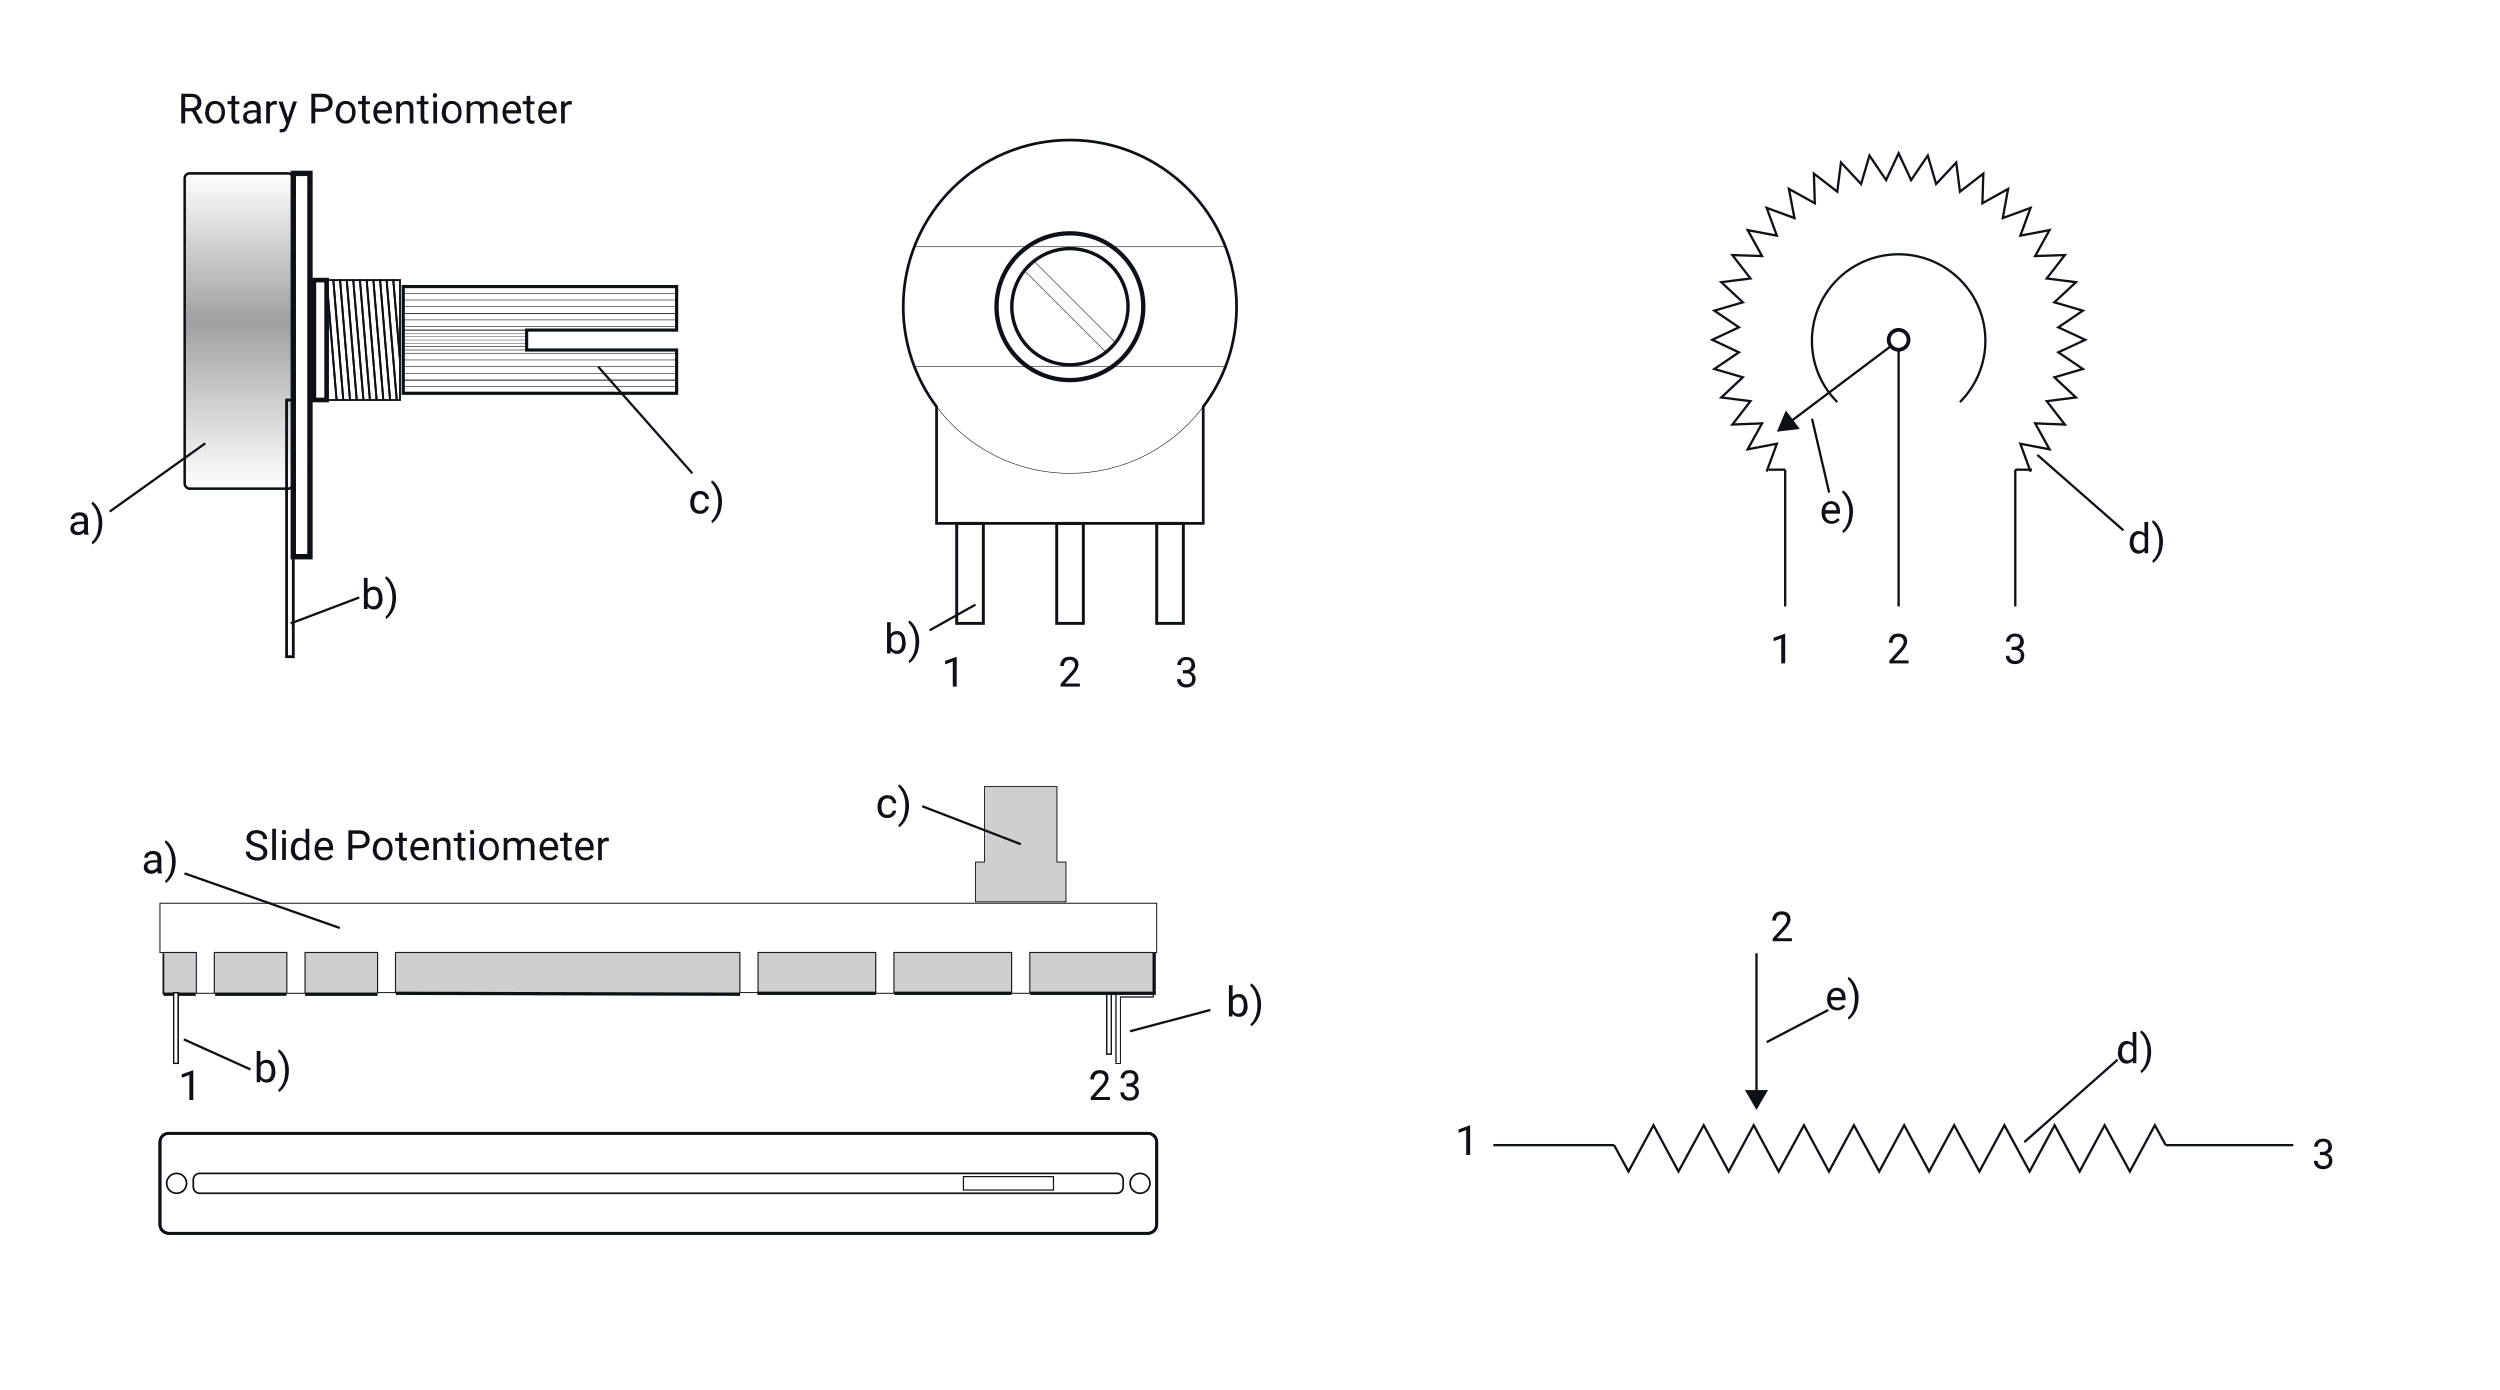 <?xml version="1.0" encoding="utf-8"?>
<!-- Generator: Adobe Illustrator 27.4.1, SVG Export Plug-In . SVG Version: 6.00 Build 0)  -->
<svg version="1.1" xmlns="http://www.w3.org/2000/svg" xmlns:xlink="http://www.w3.org/1999/xlink" x="0px" y="0px"
	 viewBox="0 0 1080 600.5" style="enable-background:new 0 0 1080 600.5;" xml:space="preserve">
<style type="text/css">
	.st0{fill:none;stroke:#0D1117;stroke-width:1.21;stroke-miterlimit:10;}
	.st1{fill:none;stroke:#0D1117;stroke-width:1.87;stroke-miterlimit:10;}
	.st2{fill:none;stroke:#0D1117;stroke-width:1.48;stroke-miterlimit:10;}
	.st3{fill:none;stroke:#0D1117;stroke-width:0.24;stroke-miterlimit:10;}
	.st4{fill:none;stroke:#0D1117;stroke-width:0.25;stroke-miterlimit:10;}
	.st5{fill:none;stroke:#0D1117;stroke-width:1.05;stroke-miterlimit:10;}
	.st6{fill:none;stroke:#0D1117;stroke-width:2;stroke-miterlimit:10;}
	.st7{fill:none;stroke:#0D1117;stroke-width:2.33;stroke-miterlimit:10;}
	.st8{fill:none;stroke:#0D1117;stroke-width:0.82;stroke-miterlimit:10;}
	.st9{fill:none;stroke:#0D1117;stroke-width:1.37;stroke-miterlimit:10;}
	.st10{fill:none;stroke:#0D1117;stroke-width:0.17;stroke-miterlimit:10;}
	.st11{fill:none;stroke:#0D1117;stroke-width:0.52;stroke-miterlimit:10;}
	.st12{opacity:0.2;}
	.st13{fill:#0D1117;stroke:#0D1117;stroke-width:0.85;stroke-miterlimit:10;}
	.st14{fill:none;stroke:#0D1117;stroke-width:0.35;stroke-miterlimit:10;}
	.st15{opacity:0.2;fill:#0D1117;stroke:#0D1117;stroke-width:0.37;stroke-miterlimit:10;enable-background:new    ;}
	.st16{fill:none;stroke:#0D1117;stroke-width:0.75;stroke-miterlimit:10;}
	.st17{fill:none;stroke:#0D1117;stroke-width:0.48;stroke-miterlimit:10;}
	.st18{opacity:0.4;}
	.st19{fill:url(#SVGID_1_);}
	.st20{fill:none;stroke:#0D1117;stroke-width:0.37;stroke-miterlimit:10;}
	.st21{fill:none;stroke:#0D1117;stroke-width:0.43;stroke-miterlimit:10;}
	.st22{fill:none;stroke:#0D1117;stroke-width:1.42;stroke-miterlimit:10;}
	.st23{fill:none;stroke:#0D1117;stroke-width:0.72;stroke-miterlimit:10;}
	.st24{fill:none;stroke:#0D1117;stroke-miterlimit:10;}
	.st25{fill:#0D1117;}
	.st26{fill:none;stroke:#0D1117;stroke-width:1.65;stroke-miterlimit:10;}
	.st27{fill:none;stroke:#0D1117;stroke-width:1.19;stroke-miterlimit:10;}
	.st28{fill:none;stroke:#0D1117;stroke-width:1.27;stroke-miterlimit:10;}
	.st29{enable-background:new    ;}
</style>
<g id="Ebene_1">
	<g id="Ebene_1_00000134966611692855416310000002402080354300387481_">
		<path class="st0" d="M72.9,489.6h423c2.1,0,3.8,1.7,3.8,3.8V529c0,2.1-1.7,3.8-3.8,3.8h-423c-2.1,0-3.8-1.7-3.8-3.8v-35.6
			C69.1,491.3,70.8,489.6,72.9,489.6z"/>
		<circle class="st1" cx="462.2" cy="132.5" r="31.7"/>
		<circle class="st2" cx="462.2" cy="132.5" r="25.1"/>
		
			<rect x="459.4" y="108" transform="matrix(0.707 -0.707 0.707 0.707 41.708 365.652)" class="st3" width="5.8" height="49"/>
		<line class="st4" x1="529.9" y1="106.6" x2="394.6" y2="106.6"/>
		<line class="st4" x1="394.6" y1="158.4" x2="529.9" y2="158.4"/>
		<path class="st5" d="M82,74.9h42.5c1.2,0,2.2,1,2.2,2.2v131.8c0,1.2-1,2.2-2.2,2.2H82c-1.2,0-2.2-1-2.2-2.2V77.1
			C79.7,75.9,80.7,74.9,82,74.9z"/>
		<rect x="123.8" y="172.8" class="st0" width="2.9" height="110.9"/>
		<rect x="135.6" y="121" class="st6" width="5.5" height="51.8"/>
		<rect x="126.7" y="74.9" class="st7" width="7.2" height="165.6"/>
		<g>
			<polygon class="st8" points="151.2,172.8 146.9,121 149.8,121 154.1,172.8 			"/>
			<polygon class="st8" points="148.3,172.8 144,121 146.9,121 151.2,172.8 			"/>
			<polygon class="st8" points="157,172.8 152.6,121 155.5,121 159.8,172.8 			"/>
			<polygon class="st8" points="169.9,121 172.8,121 172.8,155.5 			"/>
			<polygon class="st8" points="145.4,172.8 141.1,121 144,121 148.3,172.8 			"/>
			<polygon class="st8" points="135.4,172.8 135.4,121 141.1,121 145.4,172.8 			"/>
			<polygon class="st8" points="154.1,172.8 149.8,121 152.6,121 157,172.8 			"/>
			<polygon class="st8" points="168.5,172.8 164.2,121 167,121 171.4,172.8 			"/>
			<polygon class="st8" points="159.8,172.8 155.5,121 158.4,121 162.7,172.8 			"/>
			<polygon class="st8" points="172.8,172.8 171.4,172.8 167,121 169.9,121 172.8,155.5 			"/>
			<polygon class="st8" points="165.6,172.8 161.3,121 164.2,121 168.5,172.8 			"/>
			<polygon class="st8" points="162.7,172.8 158.4,121 161.3,121 165.6,172.8 			"/>
		</g>
		<polygon class="st9" points="292.3,142.6 292.3,123.8 174.2,123.8 174.2,169.9 292.3,169.9 292.3,151.2 227.5,151.2 227.5,142.6 
					"/>
		<line class="st4" x1="292.3" y1="126.7" x2="174.2" y2="126.7"/>
		<line class="st4" x1="292.3" y1="129.6" x2="174.2" y2="129.6"/>
		<line class="st4" x1="292.3" y1="132.5" x2="174.2" y2="132.5"/>
		<line class="st4" x1="292.3" y1="135.4" x2="174.2" y2="135.4"/>
		<line class="st4" x1="292.3" y1="135.4" x2="174.2" y2="135.4"/>
		<line class="st4" x1="292.3" y1="138.2" x2="174.2" y2="138.2"/>
		<line class="st4" x1="292.3" y1="141.1" x2="174.2" y2="141.1"/>
		<line class="st4" x1="292.3" y1="142.6" x2="174.2" y2="142.6"/>
		<line class="st4" x1="292.3" y1="142.6" x2="174.2" y2="142.6"/>
		<line class="st10" x1="227.5" y1="144" x2="174.2" y2="144"/>
		<line class="st10" x1="227.5" y1="145.4" x2="174.2" y2="145.4"/>
		<line class="st10" x1="227.5" y1="146.9" x2="174.2" y2="146.9"/>
		<line class="st10" x1="227.5" y1="148.3" x2="174.2" y2="148.3"/>
		<line class="st10" x1="227.5" y1="149.8" x2="174.2" y2="149.8"/>
		<line class="st10" x1="227.5" y1="149.8" x2="174.2" y2="149.8"/>
		<line class="st4" x1="292.3" y1="151.2" x2="174.2" y2="151.2"/>
		<line class="st4" x1="292.3" y1="152.6" x2="174.2" y2="152.6"/>
		<line class="st4" x1="292.3" y1="155.5" x2="174.2" y2="155.5"/>
		<line class="st4" x1="292.3" y1="158.4" x2="174.2" y2="158.4"/>
		<line class="st4" x1="292.3" y1="161.3" x2="174.2" y2="161.3"/>
		<line class="st4" x1="292.3" y1="164.2" x2="174.2" y2="164.2"/>
		<line class="st4" x1="292.3" y1="164.2" x2="174.2" y2="164.2"/>
		<line class="st4" x1="292.3" y1="167" x2="174.2" y2="167"/>
		<line class="st4" x1="292.3" y1="169.9" x2="174.2" y2="169.9"/>
		<rect x="75" y="428.8" class="st11" width="2" height="30.6"/>
		<g class="st12">
			<polygon class="st13" points="92.6,411.5 92.6,411.6 92.6,428.8 123.9,428.8 123.9,411.6 123.9,411.5 			"/>
			<polygon class="st13" points="84.8,411.6 84.8,411.5 70.6,411.5 70.6,428.8 84.8,428.8 			"/>
			<polygon class="st13" points="386.2,411.5 386.2,411.6 386.2,428.8 437,428.8 437,411.6 437,411.5 			"/>
			<polygon class="st13" points="131.8,411.5 131.8,411.6 131.8,428.8 163.1,428.8 163.1,411.5 			"/>
			<polygon class="st13" points="444.9,411.6 444.9,428.8 498.2,428.8 498.2,411.5 444.9,411.5 			"/>
			<rect x="170.9" y="411.5" class="st13" width="148.7" height="17.2"/>
			<polygon class="st13" points="378.3,411.6 378.3,411.5 327.5,411.5 327.5,428.8 378.3,428.8 			"/>
		</g>
		<polygon class="st14" points="484,428.8 482.1,428.8 482.1,459.4 484,459.4 484,430.7 498.2,430.7 498.2,428.8 		"/>
		<polygon class="st15" points="456.6,372.4 456.6,339.8 425.3,339.8 425.3,372.4 421.4,372.4 421.4,389.6 460.5,389.6 460.5,372.4 
					"/>
		<path class="st0" d="M72.9,489.6h423c2.1,0,3.8,1.7,3.8,3.8V529c0,2.1-1.7,3.8-3.8,3.8h-423c-2.1,0-3.8-1.7-3.8-3.8v-35.6
			C69.1,491.3,70.8,489.6,72.9,489.6z"/>
		<circle class="st16" cx="76.3" cy="511.2" r="4.3"/>
		<circle class="st16" cx="492.5" cy="511.2" r="4.3"/>
		<path class="st16" d="M86.3,506.9h396.1c1.6,0,2.8,1.3,2.8,2.8v3c0,1.6-1.3,2.8-2.8,2.8H86.3c-1.6,0-2.8-1.3-2.8-2.8v-3
			C83.5,508.1,84.8,506.9,86.3,506.9z"/>
		<rect x="416.2" y="508.3" class="st11" width="38.9" height="5.8"/>
		<rect x="478.1" y="429.1" class="st17" width="2" height="26.3"/>
		<g class="st18">
			
				<linearGradient id="SVGID_1_" gradientUnits="userSpaceOnUse" x1="103.23" y1="390.89" x2="103.23" y2="527.12" gradientTransform="matrix(1 0 0 -1 0 602)">
				<stop  offset="0" style="stop-color:#0D1117;stop-opacity:0"/>
				<stop  offset="0.29" style="stop-color:#0D1117;stop-opacity:0.54"/>
				<stop  offset="0.53" style="stop-color:#0D1117"/>
				<stop  offset="1" style="stop-color:#0D1117;stop-opacity:0"/>
			</linearGradient>
			<path class="st19" d="M82,74.9h42.5c1.2,0,2.2,1,2.2,2.2v131.8c0,1.2-1,2.2-2.2,2.2H82c-1.2,0-2.2-1-2.2-2.2V77.1
				C79.7,75.9,80.7,74.9,82,74.9z"/>
			<path class="st5" d="M82,74.9h42.5c1.2,0,2.2,1,2.2,2.2v131.8c0,1.2-1,2.2-2.2,2.2H82c-1.2,0-2.2-1-2.2-2.2V77.1
				C79.7,75.9,80.7,74.9,82,74.9z"/>
		</g>
		<polygon class="st20" points="456.6,372.4 456.6,339.8 425.3,339.8 425.3,372.4 421.4,372.4 421.4,389.6 460.5,389.6 460.5,372.4 
					"/>
		<rect x="75" y="428.8" class="st11" width="2" height="30.6"/>
		<polygon class="st21" points="499.7,390.2 69.1,390.2 69.1,411.5 84.8,411.5 84.8,411.6 84.8,429.1 92.6,429.1 92.6,411.6 
			92.6,411.5 123.9,411.5 123.9,411.6 123.9,429.1 131.8,429.1 131.8,411.6 131.8,411.5 163.1,411.5 163.1,428.8 170.9,428.8 
			170.9,411.5 319.6,411.5 319.6,428.8 327.5,428.8 327.5,411.5 378.3,411.5 378.3,411.6 378.3,429.1 386.2,429.1 386.2,411.6 
			386.2,411.5 437,411.5 437,411.6 437,429.1 444.9,429.1 444.9,411.6 444.9,411.5 499.7,411.5 		"/>
		<polygon class="st14" points="484,428.8 482.1,428.8 482.1,459.4 484,459.4 484,430.7 498.2,430.7 498.2,428.8 		"/>
		<rect x="478.1" y="429.1" class="st17" width="2" height="26.3"/>
		<line class="st22" x1="74.9" y1="429.5" x2="70.6" y2="429.5"/>
		<line class="st23" x1="70.6" y1="411.8" x2="70.6" y2="429.5"/>
		<line class="st22" x1="84.6" y1="429.5" x2="77" y2="429.5"/>
		<line class="st22" x1="123.8" y1="429.5" x2="92.9" y2="429.5"/>
		<line class="st22" x1="163.1" y1="429.5" x2="131.8" y2="429.5"/>
		<line class="st22" x1="319.7" y1="429.5" x2="171" y2="429.1"/>
		<line class="st22" x1="378.4" y1="429.1" x2="327.2" y2="429.1"/>
		<line class="st22" x1="437" y1="429.1" x2="386.3" y2="429.1"/>
		<line class="st22" x1="499.3" y1="429.1" x2="445" y2="429.1"/>
		<line class="st22" x1="498.6" y1="428.8" x2="498.6" y2="411.5"/>
	</g>
	<g id="line">
		<g>
			<line class="st24" x1="773.4" y1="182.2" x2="816.5" y2="149.8"/>
			<polygon class="st25" points="777.5,185.3 767.6,186.5 771.5,177.3 			"/>
		</g>
		<polyline class="st24" points="763.2,203.7 767.6,191.7 755,194.1 761.2,182.9 748.4,183.4 756.2,173.3 743.6,171.7 752.9,163 
			740.6,159.4 751.2,152.2 739.7,146.8 751.2,141.4 740.6,134.2 752.9,130.6 743.6,121.9 756.2,120.3 748.4,110.2 761.2,110.6 
			755,99.4 767.6,101.8 763.2,89.8 775.2,94.2 772.8,81.6 784,87.8 783.6,75 793.7,82.8 795.3,70.2 804,79.5 807.6,67.2 814.8,77.8 
			820.2,66.2 825.6,77.8 832.8,67.2 836.4,79.5 845.1,70.2 846.7,82.8 856.8,75 856.4,87.8 867.5,81.6 865.2,94.2 877.2,89.8 
			872.8,101.8 885.4,99.4 879.2,110.6 892,110.2 884.2,120.3 896.8,121.9 887.5,130.6 899.8,134.2 889.2,141.4 900.8,146.8 
			889.2,152.2 899.8,159.4 887.5,163 896.8,171.7 884.2,173.3 892,183.4 879.2,182.9 885.4,194.1 872.8,191.7 877.2,203.8 		"/>
		<line class="st24" x1="771.2" y1="202.9" x2="771.2" y2="262"/>
		<line class="st24" x1="820.2" y1="151.1" x2="820.2" y2="262"/>
		<line class="st24" x1="870.6" y1="202.9" x2="870.6" y2="262"/>
		<line class="st24" x1="771.2" y1="202.9" x2="764" y2="202.9"/>
		<line class="st24" x1="870.6" y1="202.9" x2="877.8" y2="202.9"/>
		<path class="st24" d="M793.7,173.7c-14.6-14.6-14.6-38.3,0-52.9s38.3-14.6,53,0s14.6,38.3,0,52.9"/>
		<polyline class="st24" points="697.3,494.7 703.5,506.1 714.3,486.1 725.1,506.1 736,486.1 746.8,506.1 757.6,486.1 768.4,506.1 
			779.3,486.1 790.1,506.1 800.9,486.1 811.8,506.1 822.6,486.1 833.4,506.1 844.2,486.1 855.1,506.1 865.9,486.1 876.8,506.1 
			887.6,486.1 898.4,506.1 909.2,486.1 920.1,506.1 930.9,486.1 935.6,494.7 		"/>
		<line class="st24" x1="697.3" y1="494.7" x2="645.1" y2="494.7"/>
		<line class="st24" x1="935.6" y1="494.7" x2="990.7" y2="494.7"/>
		<g>
			<line class="st24" x1="758.8" y1="472.3" x2="758.8" y2="411.8"/>
			<polygon class="st25" points="763.8,470.9 758.8,479.5 753.8,470.9 			"/>
		</g>
		<line class="st24" x1="258.4" y1="158.4" x2="299.1" y2="204.5"/>
		<line class="st24" x1="88.7" y1="191.5" x2="47.4" y2="221"/>
		<line class="st24" x1="79.7" y1="377.3" x2="146.8" y2="400.9"/>
		<line class="st24" x1="398.4" y1="348.3" x2="441" y2="364.7"/>
		<line class="st24" x1="880.1" y1="196.5" x2="917.3" y2="229.1"/>
		<line class="st24" x1="874.5" y1="493.4" x2="914.8" y2="457.8"/>
		<line class="st24" x1="790.2" y1="212.8" x2="782.8" y2="180.9"/>
		<line class="st24" x1="789.8" y1="436.3" x2="763.2" y2="450.2"/>
		<line class="st24" x1="79.4" y1="449" x2="108.2" y2="462"/>
		<line class="st24" x1="488.2" y1="445.5" x2="522.9" y2="436.3"/>
		<circle class="st26" cx="820.2" cy="146.8" r="4.3"/>
		<path class="st27" d="M534.2,132.5c0-39.8-32.2-72-72-72s-72,32.2-72,72c0,16.2,5.4,31.2,14.4,43.2v50.4h115.2v-50.4
			C528.9,163.6,534.2,148.7,534.2,132.5z"/>
		<rect x="413.3" y="226.1" class="st28" width="11.5" height="43.2"/>
		<rect x="456.5" y="226.1" class="st28" width="11.5" height="43.2"/>
		<rect x="499.7" y="226.1" class="st28" width="11.5" height="43.2"/>
		<circle class="st4" cx="462.2" cy="132.5" r="72"/>
		<line class="st24" x1="401.6" y1="272.3" x2="421.4" y2="261.2"/>
		<line class="st24" x1="125.6" y1="269.3" x2="155.2" y2="258.1"/>
	</g>
</g>
<g id="Ebene_2">
	<g id="TEXT">
		<g class="st29">
			<path class="st25" d="M824.6,286.6h-8.4v-1.2l4.4-4.9c0.7-0.7,1.1-1.3,1.4-1.8c0.2-0.5,0.4-0.9,0.4-1.4c0-0.7-0.2-1.2-0.6-1.6
				s-0.9-0.6-1.6-0.6c-0.8,0-1.4,0.2-1.9,0.7c-0.4,0.5-0.7,1.1-0.7,1.9H816c0-1.2,0.4-2.1,1.1-2.9s1.8-1.1,3-1.1
				c1.2,0,2.1,0.3,2.8,0.9c0.7,0.6,1,1.5,1,2.5c0,1.3-0.8,2.8-2.4,4.5l-3.4,3.7h6.4V286.6z"/>
		</g>
		<g class="st29">
			<path class="st25" d="M771.1,286.6h-1.6v-10.8l-3.3,1.2v-1.5l4.7-1.7h0.3V286.6z"/>
		</g>
		<g class="st29">
			<path class="st25" d="M869,279.4h1.2c0.8,0,1.4-0.2,1.8-0.6s0.7-0.9,0.7-1.6c0-1.5-0.7-2.2-2.2-2.2c-0.7,0-1.3,0.2-1.7,0.6
				c-0.4,0.4-0.6,0.9-0.6,1.6h-1.6c0-1,0.4-1.9,1.1-2.5c0.7-0.7,1.7-1,2.8-1c1.2,0,2.2,0.3,2.8,1s1,1.5,1,2.7c0,0.6-0.2,1.1-0.5,1.6
				s-0.9,0.9-1.5,1.2c0.7,0.2,1.2,0.6,1.6,1.1s0.6,1.1,0.6,1.9c0,1.1-0.4,2.1-1.1,2.7s-1.7,1-2.9,1s-2.2-0.3-2.9-1s-1.1-1.5-1.1-2.6
				h1.6c0,0.7,0.2,1.2,0.7,1.6s1,0.6,1.8,0.6c0.8,0,1.4-0.2,1.8-0.6s0.6-1,0.6-1.8c0-0.7-0.2-1.3-0.7-1.7s-1.1-0.6-2-0.6H869V279.4z
				"/>
		</g>
		<g class="st29">
			<path class="st25" d="M466.6,296.6h-8.4v-1.2l4.4-4.9c0.7-0.7,1.1-1.3,1.4-1.8c0.2-0.5,0.4-0.9,0.4-1.4c0-0.7-0.2-1.2-0.6-1.6
				s-0.9-0.6-1.6-0.6c-0.8,0-1.4,0.2-1.9,0.7c-0.4,0.5-0.7,1.1-0.7,1.9H458c0-1.2,0.4-2.1,1.1-2.9s1.8-1.1,3-1.1
				c1.2,0,2.1,0.3,2.8,0.9c0.7,0.6,1,1.5,1,2.5c0,1.3-0.8,2.8-2.4,4.5l-3.4,3.7h6.4V296.6z"/>
		</g>
		<g class="st29">
			<path class="st25" d="M413.2,296.6h-1.6v-10.8l-3.3,1.2v-1.5l4.7-1.7h0.3V296.6z"/>
		</g>
		<g class="st29">
			<path class="st25" d="M511,289.5h1.2c0.8,0,1.4-0.2,1.8-0.6s0.7-0.9,0.7-1.6c0-1.5-0.7-2.2-2.2-2.2c-0.7,0-1.3,0.2-1.7,0.6
				c-0.4,0.4-0.6,0.9-0.6,1.6h-1.6c0-1,0.4-1.9,1.1-2.5c0.7-0.7,1.7-1,2.8-1c1.2,0,2.2,0.3,2.8,1s1,1.5,1,2.7c0,0.6-0.2,1.1-0.5,1.6
				s-0.9,0.9-1.5,1.2c0.7,0.2,1.2,0.6,1.6,1.1s0.6,1.1,0.6,1.9c0,1.1-0.4,2.1-1.1,2.7s-1.7,1-2.9,1s-2.2-0.3-2.9-1s-1.1-1.5-1.1-2.6
				h1.6c0,0.7,0.2,1.2,0.7,1.6s1,0.6,1.8,0.6c0.8,0,1.4-0.2,1.8-0.6s0.6-1,0.6-1.8c0-0.7-0.2-1.3-0.7-1.7s-1.1-0.6-2-0.6H511V289.5z
				"/>
		</g>
		<g class="st29">
			<path class="st25" d="M83,48.1h-3v5.2h-1.7V40.5h4.2c1.4,0,2.6,0.3,3.3,1s1.2,1.6,1.2,2.9c0,0.8-0.2,1.5-0.6,2.1s-1,1-1.8,1.3
				l3,5.4v0.1h-1.8L83,48.1z M80,46.7h2.6c0.8,0,1.5-0.2,2-0.7s0.7-1,0.7-1.7c0-0.8-0.2-1.4-0.7-1.8s-1.2-0.6-2-0.6H80V46.7z"/>
			<path class="st25" d="M88.7,48.4c0-0.9,0.2-1.8,0.5-2.5s0.9-1.3,1.5-1.7s1.4-0.6,2.2-0.6c1.3,0,2.3,0.4,3.1,1.3s1.2,2.1,1.2,3.6
				v0.1c0,0.9-0.2,1.8-0.5,2.5c-0.4,0.7-0.9,1.3-1.5,1.7s-1.4,0.6-2.3,0.6c-1.3,0-2.3-0.4-3.1-1.3s-1.2-2.1-1.2-3.6V48.4z
				 M90.3,48.6c0,1.1,0.2,1.9,0.7,2.5s1.1,1,2,1c0.8,0,1.5-0.3,2-1c0.5-0.6,0.7-1.6,0.7-2.7c0-1-0.2-1.9-0.7-2.5c-0.5-0.6-1.2-1-2-1
				c-0.8,0-1.5,0.3-1.9,1S90.3,47.4,90.3,48.6z"/>
			<path class="st25" d="M101.6,41.5v2.3h1.8V45h-1.8v5.9c0,0.4,0.1,0.7,0.2,0.9s0.4,0.3,0.8,0.3c0.2,0,0.4,0,0.8-0.1v1.3
				c-0.4,0.1-0.8,0.2-1.2,0.2c-0.7,0-1.3-0.2-1.6-0.7s-0.6-1.1-0.6-1.9V45h-1.7v-1.3h1.7v-2.3H101.6z"/>
			<path class="st25" d="M111.1,53.3c-0.1-0.2-0.2-0.5-0.2-1c-0.8,0.8-1.7,1.2-2.7,1.2c-0.9,0-1.7-0.3-2.3-0.8s-0.9-1.2-0.9-2
				c0-1,0.4-1.8,1.1-2.3s1.8-0.8,3.2-0.8h1.6v-0.7c0-0.6-0.2-1-0.5-1.4c-0.3-0.3-0.8-0.5-1.5-0.5c-0.6,0-1.1,0.1-1.5,0.4
				s-0.6,0.6-0.6,1.1h-1.6c0-0.5,0.2-0.9,0.5-1.4s0.8-0.8,1.4-1.1s1.2-0.4,1.9-0.4c1.1,0,2,0.3,2.6,0.8s0.9,1.3,1,2.3v4.4
				c0,0.9,0.1,1.6,0.3,2.1v0.1H111.1z M108.4,52c0.5,0,1-0.1,1.5-0.4s0.8-0.6,1-1v-2h-1.3c-2,0-3,0.6-3,1.7c0,0.5,0.2,0.9,0.5,1.2
				S107.9,52,108.4,52z"/>
		</g>
		<g class="st29">
			<path class="st25" d="M119.6,45.2c-0.2,0-0.5-0.1-0.8-0.1c-1.1,0-1.8,0.5-2.2,1.4v6.8H115v-9.5h1.6l0,1.1
				c0.5-0.8,1.3-1.3,2.3-1.3c0.3,0,0.6,0,0.7,0.1V45.2z"/>
		</g>
		<g class="st29">
			<path class="st25" d="M124.4,50.9l2.2-7.1h1.7l-3.8,11c-0.6,1.6-1.5,2.4-2.8,2.4l-0.3,0l-0.6-0.1v-1.3l0.4,0c0.6,0,1-0.1,1.3-0.3
				s0.6-0.6,0.8-1.2l0.4-1l-3.4-9.4h1.8L124.4,50.9z"/>
		</g>
		<g class="st29">
			<path class="st25" d="M136.2,48.3v5h-1.7V40.5h4.7c1.4,0,2.5,0.4,3.3,1.1s1.2,1.7,1.2,2.8c0,1.2-0.4,2.2-1.2,2.9s-1.9,1-3.3,1
				H136.2z M136.2,46.9h3c0.9,0,1.6-0.2,2.1-0.6c0.5-0.4,0.7-1,0.7-1.8c0-0.8-0.2-1.4-0.7-1.8s-1.1-0.7-2-0.7h-3.1V46.9z"/>
		</g>
		<g class="st29">
			<path class="st25" d="M145.1,48.4c0-0.9,0.2-1.8,0.5-2.5s0.9-1.3,1.5-1.7s1.4-0.6,2.2-0.6c1.3,0,2.3,0.4,3.1,1.3s1.2,2.1,1.2,3.6
				v0.1c0,0.9-0.2,1.8-0.5,2.5c-0.4,0.7-0.9,1.3-1.5,1.7s-1.4,0.6-2.3,0.6c-1.3,0-2.3-0.4-3.1-1.3s-1.2-2.1-1.2-3.6V48.4z
				 M146.7,48.6c0,1.1,0.2,1.9,0.7,2.5s1.1,1,2,1c0.8,0,1.5-0.3,2-1c0.5-0.6,0.7-1.6,0.7-2.7c0-1-0.2-1.9-0.7-2.5
				c-0.5-0.6-1.2-1-2-1c-0.8,0-1.5,0.3-1.9,1S146.7,47.4,146.7,48.6z"/>
			<path class="st25" d="M158,41.5v2.3h1.8V45H158v5.9c0,0.4,0.1,0.7,0.2,0.9s0.4,0.3,0.8,0.3c0.2,0,0.4,0,0.8-0.1v1.3
				c-0.4,0.1-0.8,0.2-1.2,0.2c-0.7,0-1.3-0.2-1.6-0.7s-0.6-1.1-0.6-1.9V45h-1.7v-1.3h1.7v-2.3H158z"/>
			<path class="st25" d="M165.6,53.5c-1.3,0-2.3-0.4-3.1-1.3s-1.2-2-1.2-3.4v-0.3c0-0.9,0.2-1.8,0.5-2.5s0.9-1.3,1.5-1.7
				s1.3-0.6,2.1-0.6c1.2,0,2.2,0.4,2.9,1.2s1,2,1,3.5V49h-6.4c0,0.9,0.3,1.7,0.8,2.3c0.5,0.6,1.2,0.9,2,0.9c0.6,0,1.1-0.1,1.5-0.4
				s0.7-0.5,1-0.9l1,0.8C168.4,52.8,167.2,53.5,165.6,53.5z M165.4,44.9c-0.7,0-1.2,0.2-1.7,0.7s-0.7,1.1-0.8,2h4.8v-0.1
				c0-0.8-0.3-1.5-0.7-1.9S166.1,44.9,165.4,44.9z"/>
			<path class="st25" d="M172.7,43.8l0.1,1.2c0.7-0.9,1.7-1.4,2.8-1.4c2,0,3,1.1,3,3.4v6.3H177V47c0-0.7-0.2-1.2-0.5-1.5
				s-0.8-0.5-1.4-0.5c-0.5,0-1,0.1-1.4,0.4s-0.7,0.7-0.9,1.1v6.8h-1.6v-9.5H172.7z"/>
			<path class="st25" d="M183.3,41.5v2.3h1.8V45h-1.8v5.9c0,0.4,0.1,0.7,0.2,0.9s0.4,0.3,0.8,0.3c0.2,0,0.4,0,0.8-0.1v1.3
				c-0.4,0.1-0.8,0.2-1.2,0.2c-0.7,0-1.3-0.2-1.6-0.7s-0.6-1.1-0.6-1.9V45H180v-1.3h1.7v-2.3H183.3z"/>
			<path class="st25" d="M187,41.2c0-0.3,0.1-0.5,0.2-0.7s0.4-0.3,0.7-0.3s0.6,0.1,0.7,0.3s0.2,0.4,0.2,0.7s-0.1,0.5-0.2,0.7
				s-0.4,0.3-0.7,0.3s-0.6-0.1-0.7-0.3S187,41.5,187,41.2z M188.8,53.3h-1.6v-9.5h1.6V53.3z"/>
			<path class="st25" d="M190.9,48.4c0-0.9,0.2-1.8,0.5-2.5s0.9-1.3,1.5-1.7s1.4-0.6,2.2-0.6c1.3,0,2.3,0.4,3.1,1.3s1.2,2.1,1.2,3.6
				v0.1c0,0.9-0.2,1.8-0.5,2.5c-0.4,0.7-0.9,1.3-1.5,1.7s-1.4,0.6-2.3,0.6c-1.3,0-2.3-0.4-3.1-1.3s-1.2-2.1-1.2-3.6V48.4z
				 M192.6,48.6c0,1.1,0.2,1.9,0.7,2.5s1.1,1,2,1c0.8,0,1.5-0.3,2-1c0.5-0.6,0.7-1.6,0.7-2.7c0-1-0.2-1.9-0.7-2.5
				c-0.5-0.6-1.2-1-2-1c-0.8,0-1.5,0.3-1.9,1S192.6,47.4,192.6,48.6z"/>
			<path class="st25" d="M203.2,43.8l0,1.1c0.7-0.8,1.6-1.2,2.8-1.2c1.3,0,2.2,0.5,2.7,1.5c0.3-0.5,0.7-0.8,1.2-1.1s1.1-0.4,1.8-0.4
				c2.1,0,3.1,1.1,3.2,3.3v6.4h-1.6V47c0-0.7-0.2-1.2-0.5-1.5c-0.3-0.3-0.8-0.5-1.6-0.5c-0.6,0-1.1,0.2-1.5,0.5
				c-0.4,0.4-0.6,0.8-0.7,1.5v6.3h-1.6V47c0-1.4-0.7-2.1-2-2.1c-1.1,0-1.8,0.5-2.2,1.4v6.9h-1.6v-9.5H203.2z"/>
			<path class="st25" d="M221.4,53.5c-1.3,0-2.3-0.4-3.1-1.3s-1.2-2-1.2-3.4v-0.3c0-0.9,0.2-1.8,0.5-2.5s0.9-1.3,1.5-1.7
				s1.3-0.6,2.1-0.6c1.2,0,2.2,0.4,2.9,1.2s1,2,1,3.5V49h-6.4c0,0.9,0.3,1.7,0.8,2.3c0.5,0.6,1.2,0.9,2,0.9c0.6,0,1.1-0.1,1.5-0.4
				s0.7-0.5,1-0.9l1,0.8C224.1,52.8,222.9,53.5,221.4,53.5z M221.1,44.9c-0.7,0-1.2,0.2-1.7,0.7s-0.7,1.1-0.8,2h4.8v-0.1
				c0-0.8-0.3-1.5-0.7-1.9S221.8,44.9,221.1,44.9z"/>
			<path class="st25" d="M229.1,41.5v2.3h1.8V45h-1.8v5.9c0,0.4,0.1,0.7,0.2,0.9s0.4,0.3,0.8,0.3c0.2,0,0.4,0,0.8-0.1v1.3
				c-0.4,0.1-0.8,0.2-1.2,0.2c-0.7,0-1.3-0.2-1.6-0.7s-0.6-1.1-0.6-1.9V45h-1.7v-1.3h1.7v-2.3H229.1z"/>
			<path class="st25" d="M236.8,53.5c-1.3,0-2.3-0.4-3.1-1.3s-1.2-2-1.2-3.4v-0.3c0-0.9,0.2-1.8,0.5-2.5s0.9-1.3,1.5-1.7
				s1.3-0.6,2.1-0.6c1.2,0,2.2,0.4,2.9,1.2s1,2,1,3.5V49H234c0,0.9,0.3,1.7,0.8,2.3c0.5,0.6,1.2,0.9,2,0.9c0.6,0,1.1-0.1,1.5-0.4
				s0.7-0.5,1-0.9l1,0.8C239.6,52.8,238.4,53.5,236.8,53.5z M236.6,44.9c-0.7,0-1.2,0.2-1.7,0.7s-0.7,1.1-0.8,2h4.8v-0.1
				c0-0.8-0.3-1.5-0.7-1.9S237.2,44.9,236.6,44.9z"/>
			<path class="st25" d="M247,45.2c-0.2,0-0.5-0.1-0.8-0.1c-1.1,0-1.8,0.5-2.2,1.4v6.8h-1.6v-9.5h1.6l0,1.1c0.5-0.8,1.3-1.3,2.3-1.3
				c0.3,0,0.6,0,0.7,0.1V45.2z"/>
		</g>
		<g class="st29">
			<path class="st25" d="M479.6,475.2h-8.4V474l4.4-4.9c0.7-0.7,1.1-1.3,1.4-1.8c0.2-0.5,0.4-0.9,0.4-1.4c0-0.7-0.2-1.2-0.6-1.6
				s-0.9-0.6-1.6-0.6c-0.8,0-1.4,0.2-1.9,0.7c-0.4,0.5-0.7,1.1-0.7,1.9H471c0-1.2,0.4-2.1,1.1-2.9s1.8-1.1,3-1.1
				c1.2,0,2.1,0.3,2.8,0.9c0.7,0.6,1,1.5,1,2.5c0,1.3-0.8,2.8-2.4,4.5l-3.4,3.7h6.4V475.2z"/>
		</g>
		<g class="st29">
			<path class="st25" d="M83.4,475.2h-1.6v-10.8l-3.3,1.2v-1.5l4.7-1.7h0.3V475.2z"/>
		</g>
		<g class="st29">
			<path class="st25" d="M486.5,468h1.2c0.8,0,1.4-0.2,1.8-0.6s0.7-0.9,0.7-1.6c0-1.5-0.7-2.2-2.2-2.2c-0.7,0-1.3,0.2-1.7,0.6
				c-0.4,0.4-0.6,0.9-0.6,1.6h-1.6c0-1,0.4-1.9,1.1-2.5c0.7-0.7,1.7-1,2.8-1c1.2,0,2.2,0.3,2.8,1s1,1.5,1,2.7c0,0.6-0.2,1.1-0.5,1.6
				s-0.9,0.9-1.5,1.2c0.7,0.2,1.2,0.6,1.6,1.1s0.6,1.1,0.6,1.9c0,1.1-0.4,2.1-1.1,2.7s-1.7,1-2.9,1s-2.2-0.3-2.9-1s-1.1-1.5-1.1-2.6
				h1.6c0,0.7,0.2,1.2,0.7,1.6s1,0.6,1.8,0.6c0.8,0,1.4-0.2,1.8-0.6s0.6-1,0.6-1.8c0-0.7-0.2-1.3-0.7-1.7s-1.1-0.6-2-0.6h-1.2V468z"
				/>
		</g>
		<g class="st29">
			<path class="st25" d="M110.7,365.8c-1.4-0.4-2.5-0.9-3.2-1.5c-0.7-0.6-1-1.4-1-2.2c0-1,0.4-1.8,1.2-2.5c0.8-0.7,1.9-1,3.1-1
				c0.9,0,1.7,0.2,2.4,0.5s1.2,0.8,1.6,1.4s0.6,1.3,0.6,2h-1.7c0-0.8-0.2-1.4-0.7-1.8c-0.5-0.4-1.2-0.7-2.1-0.7
				c-0.8,0-1.5,0.2-1.9,0.6c-0.5,0.4-0.7,0.9-0.7,1.5c0,0.5,0.2,1,0.7,1.3s1.2,0.7,2.3,1c1.1,0.3,1.9,0.6,2.5,1
				c0.6,0.4,1,0.8,1.3,1.3s0.4,1,0.4,1.7c0,1-0.4,1.9-1.2,2.5c-0.8,0.6-1.9,0.9-3.2,0.9c-0.9,0-1.7-0.2-2.5-0.5
				c-0.8-0.3-1.3-0.8-1.8-1.4s-0.6-1.3-0.6-2h1.7c0,0.8,0.3,1.4,0.9,1.8c0.6,0.4,1.3,0.7,2.3,0.7c0.9,0,1.6-0.2,2-0.5
				s0.7-0.9,0.7-1.5s-0.2-1.1-0.7-1.5C112.7,366.5,111.9,366.2,110.7,365.8z"/>
			<path class="st25" d="M119.2,371.5h-1.6V358h1.6V371.5z"/>
			<path class="st25" d="M121.8,359.5c0-0.3,0.1-0.5,0.2-0.7s0.4-0.3,0.7-0.3s0.6,0.1,0.7,0.3s0.2,0.4,0.2,0.7s-0.1,0.5-0.2,0.7
				s-0.4,0.3-0.7,0.3s-0.6-0.1-0.7-0.3S121.8,359.8,121.8,359.5z M123.5,371.5h-1.6V362h1.6V371.5z"/>
			<path class="st25" d="M125.7,366.7c0-1.5,0.3-2.6,1-3.5c0.7-0.9,1.6-1.3,2.7-1.3c1.1,0,2,0.4,2.6,1.1v-5h1.6v13.5h-1.5l-0.1-1
				c-0.7,0.8-1.6,1.2-2.7,1.2c-1.1,0-2-0.5-2.7-1.4s-1-2.1-1-3.5V366.7z M127.4,366.9c0,1.1,0.2,1.9,0.7,2.5s1.1,0.9,1.8,0.9
				c1,0,1.8-0.5,2.3-1.4v-4.4c-0.5-0.9-1.2-1.3-2.2-1.3c-0.8,0-1.4,0.3-1.9,0.9S127.4,365.7,127.4,366.9z"/>
			<path class="st25" d="M140.2,371.7c-1.3,0-2.3-0.4-3.1-1.3c-0.8-0.8-1.2-2-1.2-3.4v-0.3c0-0.9,0.2-1.8,0.5-2.5
				c0.4-0.7,0.9-1.3,1.5-1.7c0.6-0.4,1.3-0.6,2.1-0.6c1.2,0,2.2,0.4,2.9,1.2s1,2,1,3.5v0.7h-6.4c0,0.9,0.3,1.7,0.8,2.3
				c0.5,0.6,1.2,0.9,2,0.9c0.6,0,1.1-0.1,1.5-0.4s0.7-0.5,1-0.9l1,0.8C143,371.1,141.8,371.7,140.2,371.7z M140,363.2
				c-0.7,0-1.2,0.2-1.7,0.7c-0.4,0.5-0.7,1.1-0.8,2h4.8v-0.1c0-0.8-0.3-1.5-0.7-1.9C141.2,363.4,140.7,363.2,140,363.2z"/>
		</g>
		<g class="st29">
			<path class="st25" d="M152.2,366.5v5h-1.7v-12.8h4.7c1.4,0,2.5,0.4,3.3,1.1s1.2,1.7,1.2,2.8c0,1.2-0.4,2.2-1.2,2.9
				c-0.8,0.7-1.9,1-3.3,1H152.2z M152.2,365.1h3c0.9,0,1.6-0.2,2.1-0.6s0.7-1,0.7-1.8c0-0.8-0.2-1.4-0.7-1.8c-0.5-0.5-1.1-0.7-2-0.7
				h-3.1V365.1z"/>
		</g>
		<g class="st29">
			<path class="st25" d="M161.1,366.7c0-0.9,0.2-1.8,0.5-2.5s0.9-1.3,1.5-1.7s1.4-0.6,2.2-0.6c1.3,0,2.3,0.4,3.1,1.3
				s1.2,2.1,1.2,3.6v0.1c0,0.9-0.2,1.8-0.5,2.5c-0.4,0.7-0.9,1.3-1.5,1.7s-1.4,0.6-2.3,0.6c-1.3,0-2.3-0.4-3.1-1.3s-1.2-2.1-1.2-3.6
				V366.7z M162.7,366.9c0,1.1,0.2,1.9,0.7,2.5s1.1,1,2,1c0.8,0,1.5-0.3,2-1c0.5-0.6,0.7-1.6,0.7-2.7c0-1-0.2-1.9-0.7-2.5
				c-0.5-0.6-1.2-1-2-1c-0.8,0-1.5,0.3-1.9,1S162.7,365.7,162.7,366.9z"/>
			<path class="st25" d="M174,359.7v2.3h1.8v1.3H174v5.9c0,0.4,0.1,0.7,0.2,0.9c0.2,0.2,0.4,0.3,0.8,0.3c0.2,0,0.4,0,0.8-0.1v1.3
				c-0.4,0.1-0.8,0.2-1.2,0.2c-0.7,0-1.3-0.2-1.6-0.7s-0.6-1.1-0.6-1.9v-5.9h-1.7V362h1.7v-2.3H174z"/>
			<path class="st25" d="M181.6,371.7c-1.3,0-2.3-0.4-3.1-1.3c-0.8-0.8-1.2-2-1.2-3.4v-0.3c0-0.9,0.2-1.8,0.5-2.5
				c0.4-0.7,0.9-1.3,1.5-1.7c0.6-0.4,1.3-0.6,2.1-0.6c1.2,0,2.2,0.4,2.9,1.2s1,2,1,3.5v0.7h-6.4c0,0.9,0.3,1.7,0.8,2.3
				c0.5,0.6,1.2,0.9,2,0.9c0.6,0,1.1-0.1,1.5-0.4s0.7-0.5,1-0.9l1,0.8C184.4,371.1,183.2,371.7,181.6,371.7z M181.4,363.2
				c-0.7,0-1.2,0.2-1.7,0.7c-0.4,0.5-0.7,1.1-0.8,2h4.8v-0.1c0-0.8-0.3-1.5-0.7-1.9C182.6,363.4,182.1,363.2,181.4,363.2z"/>
			<path class="st25" d="M188.7,362l0.1,1.2c0.7-0.9,1.7-1.4,2.8-1.4c2,0,3,1.1,3,3.4v6.3h-1.6v-6.3c0-0.7-0.2-1.2-0.5-1.5
				s-0.8-0.5-1.4-0.5c-0.5,0-1,0.1-1.4,0.4s-0.7,0.7-0.9,1.1v6.8h-1.6V362H188.7z"/>
			<path class="st25" d="M199.3,359.7v2.3h1.8v1.3h-1.8v5.9c0,0.4,0.1,0.7,0.2,0.9c0.2,0.2,0.4,0.3,0.8,0.3c0.2,0,0.4,0,0.8-0.1v1.3
				c-0.4,0.1-0.8,0.2-1.2,0.2c-0.7,0-1.3-0.2-1.6-0.7s-0.6-1.1-0.6-1.9v-5.9H196V362h1.7v-2.3H199.3z"/>
			<path class="st25" d="M203,359.5c0-0.3,0.1-0.5,0.2-0.7s0.4-0.3,0.7-0.3s0.6,0.1,0.7,0.3s0.2,0.4,0.2,0.7s-0.1,0.5-0.2,0.7
				s-0.4,0.3-0.7,0.3s-0.6-0.1-0.7-0.3S203,359.8,203,359.5z M204.8,371.5h-1.6V362h1.6V371.5z"/>
			<path class="st25" d="M207,366.7c0-0.9,0.2-1.8,0.5-2.5s0.9-1.3,1.5-1.7s1.4-0.6,2.2-0.6c1.3,0,2.3,0.4,3.1,1.3s1.2,2.1,1.2,3.6
				v0.1c0,0.9-0.2,1.8-0.5,2.5c-0.4,0.7-0.9,1.3-1.5,1.7s-1.4,0.6-2.3,0.6c-1.3,0-2.3-0.4-3.1-1.3s-1.2-2.1-1.2-3.6V366.7z
				 M208.6,366.9c0,1.1,0.2,1.9,0.7,2.5s1.1,1,2,1c0.8,0,1.5-0.3,2-1c0.5-0.6,0.7-1.6,0.7-2.7c0-1-0.2-1.9-0.7-2.5
				c-0.5-0.6-1.2-1-2-1c-0.8,0-1.5,0.3-1.9,1S208.6,365.7,208.6,366.9z"/>
			<path class="st25" d="M219.2,362l0,1.1c0.7-0.8,1.6-1.2,2.8-1.2c1.3,0,2.2,0.5,2.7,1.5c0.3-0.5,0.7-0.8,1.2-1.1s1.1-0.4,1.8-0.4
				c2.1,0,3.1,1.1,3.2,3.3v6.4h-1.6v-6.3c0-0.7-0.2-1.2-0.5-1.5c-0.3-0.3-0.8-0.5-1.6-0.5c-0.6,0-1.1,0.2-1.5,0.5
				c-0.4,0.4-0.6,0.8-0.7,1.5v6.3h-1.6v-6.2c0-1.4-0.7-2.1-2-2.1c-1.1,0-1.8,0.5-2.2,1.4v6.9h-1.6V362H219.2z"/>
			<path class="st25" d="M237.4,371.7c-1.3,0-2.3-0.4-3.1-1.3c-0.8-0.8-1.2-2-1.2-3.4v-0.3c0-0.9,0.2-1.8,0.5-2.5
				c0.4-0.7,0.9-1.3,1.5-1.7c0.6-0.4,1.3-0.6,2.1-0.6c1.2,0,2.2,0.4,2.9,1.2s1,2,1,3.5v0.7h-6.4c0,0.9,0.3,1.7,0.8,2.3
				c0.5,0.6,1.2,0.9,2,0.9c0.6,0,1.1-0.1,1.5-0.4s0.7-0.5,1-0.9l1,0.8C240.2,371.1,239,371.7,237.4,371.7z M237.2,363.2
				c-0.7,0-1.2,0.2-1.7,0.7c-0.4,0.5-0.7,1.1-0.8,2h4.8v-0.1c0-0.8-0.3-1.5-0.7-1.9C238.4,363.4,237.8,363.2,237.2,363.2z"/>
			<path class="st25" d="M245.2,359.7v2.3h1.8v1.3h-1.8v5.9c0,0.4,0.1,0.7,0.2,0.9c0.2,0.2,0.4,0.3,0.8,0.3c0.2,0,0.4,0,0.8-0.1v1.3
				c-0.4,0.1-0.8,0.2-1.2,0.2c-0.7,0-1.3-0.2-1.6-0.7s-0.6-1.1-0.6-1.9v-5.9h-1.7V362h1.7v-2.3H245.2z"/>
			<path class="st25" d="M252.8,371.7c-1.3,0-2.3-0.4-3.1-1.3c-0.8-0.8-1.2-2-1.2-3.4v-0.3c0-0.9,0.2-1.8,0.5-2.5
				c0.4-0.7,0.9-1.3,1.5-1.7c0.6-0.4,1.3-0.6,2.1-0.6c1.2,0,2.2,0.4,2.9,1.2s1,2,1,3.5v0.7h-6.4c0,0.9,0.3,1.7,0.8,2.3
				c0.5,0.6,1.2,0.9,2,0.9c0.6,0,1.1-0.1,1.5-0.4s0.7-0.5,1-0.9l1,0.8C255.6,371.1,254.4,371.7,252.8,371.7z M252.6,363.2
				c-0.7,0-1.2,0.2-1.7,0.7c-0.4,0.5-0.7,1.1-0.8,2h4.8v-0.1c0-0.8-0.3-1.5-0.7-1.9C253.8,363.4,253.3,363.2,252.6,363.2z"/>
			<path class="st25" d="M263,363.5c-0.2,0-0.5-0.1-0.8-0.1c-1.1,0-1.8,0.5-2.2,1.4v6.8h-1.6V362h1.6l0,1.1c0.5-0.8,1.3-1.3,2.3-1.3
				c0.3,0,0.6,0,0.7,0.1V363.5z"/>
		</g>
		<g class="st29">
			<path class="st25" d="M635,499h-1.6v-10.8l-3.3,1.2v-1.5l4.7-1.7h0.3V499z"/>
		</g>
		<g class="st29">
			<path class="st25" d="M774.2,406.6h-8.4v-1.2l4.4-4.9c0.7-0.7,1.1-1.3,1.4-1.8c0.2-0.5,0.4-0.9,0.4-1.4c0-0.7-0.2-1.2-0.6-1.6
				s-0.9-0.6-1.6-0.6c-0.8,0-1.4,0.2-1.9,0.7c-0.4,0.5-0.7,1.1-0.7,1.9h-1.6c0-1.2,0.4-2.1,1.1-2.9s1.8-1.1,3-1.1
				c1.2,0,2.1,0.3,2.8,0.9c0.7,0.6,1,1.5,1,2.5c0,1.3-0.8,2.8-2.4,4.5l-3.4,3.7h6.4V406.6z"/>
		</g>
		<g class="st29">
			<path class="st25" d="M1002.1,497.6h1.2c0.8,0,1.4-0.2,1.8-0.6s0.7-0.9,0.7-1.6c0-1.5-0.7-2.2-2.2-2.2c-0.7,0-1.3,0.2-1.7,0.6
				c-0.4,0.4-0.6,0.9-0.6,1.6h-1.6c0-1,0.4-1.9,1.1-2.5c0.7-0.7,1.7-1,2.8-1c1.2,0,2.2,0.3,2.8,1s1,1.5,1,2.7c0,0.6-0.2,1.1-0.5,1.6
				s-0.9,0.9-1.5,1.2c0.7,0.2,1.2,0.6,1.6,1.1s0.6,1.1,0.6,1.9c0,1.1-0.4,2.1-1.1,2.7s-1.7,1-2.9,1s-2.2-0.3-2.9-1s-1.1-1.5-1.1-2.6
				h1.6c0,0.7,0.2,1.2,0.7,1.6s1,0.6,1.8,0.6c0.8,0,1.4-0.2,1.8-0.6s0.6-1,0.6-1.8c0-0.7-0.2-1.3-0.7-1.7s-1.1-0.6-2-0.6h-1.2V497.6
				z"/>
		</g>
		<g class="st29">
			<path class="st25" d="M36.5,231c-0.1-0.2-0.2-0.5-0.2-1c-0.8,0.8-1.7,1.2-2.7,1.2c-0.9,0-1.7-0.3-2.3-0.8s-0.9-1.2-0.9-2
				c0-1,0.4-1.8,1.1-2.3s1.8-0.8,3.2-0.8h1.6v-0.7c0-0.6-0.2-1-0.5-1.4c-0.3-0.3-0.8-0.5-1.5-0.5c-0.6,0-1.1,0.1-1.5,0.4
				s-0.6,0.6-0.6,1.1h-1.6c0-0.5,0.2-0.9,0.5-1.4s0.8-0.8,1.4-1.1s1.2-0.4,1.9-0.4c1.1,0,2,0.3,2.6,0.8s0.9,1.3,1,2.3v4.4
				c0,0.9,0.1,1.6,0.3,2.1v0.1H36.5z M33.8,229.8c0.5,0,1-0.1,1.5-0.4s0.8-0.6,1-1v-2H35c-2,0-3,0.6-3,1.7c0,0.5,0.2,0.9,0.5,1.2
				S33.3,229.8,33.8,229.8z"/>
			<path class="st25" d="M44.2,225.9c0,1.3-0.2,2.6-0.5,3.8c-0.3,1.2-0.9,2.3-1.6,3.3s-1.4,1.7-2.2,2.2l-0.3-1
				c0.9-0.7,1.6-1.8,2.2-3.2c0.5-1.5,0.8-3.1,0.8-4.8v-0.3c0-1.2-0.1-2.4-0.4-3.4c-0.3-1.1-0.6-2-1.1-2.8s-1-1.5-1.6-2l0.3-1
				c0.8,0.4,1.5,1.1,2.2,2.1s1.2,2.1,1.6,3.3S44.2,224.6,44.2,225.9z"/>
		</g>
		<g class="st29">
			<path class="st25" d="M68.2,377.3c-0.1-0.2-0.2-0.5-0.2-1c-0.8,0.8-1.7,1.2-2.7,1.2c-0.9,0-1.7-0.3-2.3-0.8s-0.9-1.2-0.9-2
				c0-1,0.4-1.8,1.1-2.3s1.8-0.8,3.2-0.8h1.6v-0.7c0-0.6-0.2-1-0.5-1.4c-0.3-0.3-0.8-0.5-1.5-0.5c-0.6,0-1.1,0.1-1.5,0.4
				s-0.6,0.6-0.6,1.1h-1.6c0-0.5,0.2-0.9,0.5-1.4s0.8-0.8,1.4-1.1s1.2-0.4,1.9-0.4c1.1,0,2,0.3,2.6,0.8s0.9,1.3,1,2.3v4.4
				c0,0.9,0.1,1.6,0.3,2.1v0.1H68.2z M65.5,376c0.5,0,1-0.1,1.5-0.4s0.8-0.6,1-1v-2h-1.3c-2,0-3,0.6-3,1.7c0,0.5,0.2,0.9,0.5,1.2
				S65,376,65.5,376z"/>
			<path class="st25" d="M75.9,372.2c0,1.3-0.2,2.6-0.5,3.8c-0.3,1.2-0.9,2.3-1.6,3.3s-1.4,1.7-2.2,2.2l-0.3-1
				c0.9-0.7,1.6-1.8,2.2-3.2c0.5-1.5,0.8-3.1,0.8-4.8v-0.3c0-1.2-0.1-2.4-0.4-3.4c-0.3-1.1-0.6-2-1.1-2.8s-1-1.5-1.6-2l0.3-1
				c0.8,0.4,1.5,1.1,2.2,2.1s1.2,2.1,1.6,3.3S75.9,370.8,75.9,372.2z"/>
		</g>
		<g class="st29">
			<path class="st25" d="M391.3,277.7c0,1.5-0.3,2.6-1,3.5s-1.6,1.3-2.7,1.3c-1.2,0-2.1-0.4-2.8-1.3l-0.1,1.1h-1.5v-13.5h1.6v5
				c0.7-0.8,1.6-1.2,2.7-1.2s2.1,0.4,2.7,1.3s1,2.1,1,3.6V277.7z M389.7,277.5c0-1.1-0.2-2-0.6-2.6s-1-0.9-1.8-0.9
				c-1.1,0-1.8,0.5-2.3,1.5v4.1c0.5,1,1.3,1.5,2.3,1.5c0.8,0,1.4-0.3,1.8-0.9S389.7,278.7,389.7,277.5z"/>
			<path class="st25" d="M397.1,277.2c0,1.3-0.2,2.6-0.5,3.8c-0.3,1.2-0.9,2.3-1.6,3.3s-1.4,1.7-2.2,2.2l-0.3-1
				c0.9-0.7,1.6-1.8,2.2-3.2c0.5-1.5,0.8-3.1,0.8-4.8v-0.3c0-1.2-0.1-2.4-0.4-3.4c-0.3-1.1-0.6-2-1.1-2.8s-1-1.5-1.6-2l0.3-1
				c0.8,0.4,1.5,1.1,2.2,2.1s1.2,2.1,1.6,3.3S397.1,275.8,397.1,277.2z"/>
		</g>
		<g class="st29">
			<path class="st25" d="M539,434.5c0,1.5-0.3,2.6-1,3.5s-1.6,1.3-2.7,1.3c-1.2,0-2.1-0.4-2.8-1.3l-0.1,1.1h-1.5v-13.5h1.6v5
				c0.7-0.8,1.6-1.2,2.7-1.2s2.1,0.4,2.7,1.3s1,2.1,1,3.6V434.5z M537.3,434.3c0-1.1-0.2-2-0.6-2.6s-1-0.9-1.8-0.9
				c-1.1,0-1.8,0.5-2.3,1.5v4.1c0.5,1,1.3,1.5,2.3,1.5c0.8,0,1.4-0.3,1.8-0.9S537.3,435.5,537.3,434.3z"/>
			<path class="st25" d="M544.8,434.1c0,1.3-0.2,2.6-0.5,3.8c-0.3,1.2-0.9,2.3-1.6,3.3s-1.4,1.7-2.2,2.2l-0.3-1
				c0.9-0.7,1.6-1.8,2.2-3.2c0.5-1.5,0.8-3.1,0.8-4.8V434c0-1.2-0.1-2.4-0.4-3.4c-0.3-1.1-0.6-2-1.1-2.8s-1-1.5-1.6-2l0.3-1
				c0.8,0.4,1.5,1.1,2.2,2.1s1.2,2.1,1.6,3.3S544.8,432.7,544.8,434.1z"/>
		</g>
		<g class="st29">
			<path class="st25" d="M302.5,220.6c0.6,0,1.1-0.2,1.5-0.5s0.7-0.8,0.7-1.3h1.5c0,0.5-0.2,1.1-0.6,1.6s-0.8,0.9-1.4,1.2
				s-1.2,0.4-1.8,0.4c-1.3,0-2.3-0.4-3.1-1.3c-0.8-0.9-1.1-2-1.1-3.5v-0.3c0-0.9,0.2-1.7,0.5-2.5s0.8-1.3,1.5-1.7s1.4-0.6,2.3-0.6
				c1.1,0,2,0.3,2.7,1s1.1,1.5,1.1,2.5h-1.5c0-0.6-0.3-1.1-0.7-1.5c-0.4-0.4-0.9-0.6-1.6-0.6c-0.8,0-1.5,0.3-1.9,0.9
				s-0.7,1.5-0.7,2.6v0.3c0,1.1,0.2,1.9,0.7,2.5S301.7,220.6,302.5,220.6z"/>
			<path class="st25" d="M311.9,216.7c0,1.3-0.2,2.6-0.5,3.8c-0.3,1.2-0.9,2.3-1.6,3.3s-1.4,1.7-2.2,2.2l-0.3-1
				c0.9-0.7,1.6-1.8,2.2-3.2c0.5-1.5,0.8-3.1,0.8-4.8v-0.3c0-1.2-0.1-2.4-0.4-3.4c-0.3-1.1-0.6-2-1.1-2.8s-1-1.5-1.6-2l0.3-1
				c0.8,0.4,1.5,1.1,2.2,2.1s1.2,2.1,1.6,3.3S311.9,215.3,311.9,216.7z"/>
		</g>
		<g class="st29">
			<path class="st25" d="M383.4,352c0.6,0,1.1-0.2,1.5-0.5s0.7-0.8,0.7-1.3h1.5c0,0.5-0.2,1.1-0.6,1.6s-0.8,0.9-1.4,1.2
				s-1.2,0.4-1.8,0.4c-1.3,0-2.3-0.4-3.1-1.3c-0.8-0.9-1.1-2-1.1-3.5v-0.3c0-0.9,0.2-1.7,0.5-2.5s0.8-1.3,1.5-1.7s1.4-0.6,2.3-0.6
				c1.1,0,2,0.3,2.7,1s1.1,1.5,1.1,2.5h-1.5c0-0.6-0.3-1.1-0.7-1.5c-0.4-0.4-0.9-0.6-1.6-0.6c-0.8,0-1.5,0.3-1.9,0.9
				s-0.7,1.5-0.7,2.6v0.3c0,1.1,0.2,1.9,0.7,2.5S382.5,352,383.4,352z"/>
			<path class="st25" d="M392.7,348.1c0,1.3-0.2,2.6-0.5,3.8c-0.3,1.2-0.9,2.3-1.6,3.3s-1.4,1.7-2.2,2.2l-0.3-1
				c0.9-0.7,1.6-1.8,2.2-3.2c0.5-1.5,0.8-3.1,0.8-4.8V348c0-1.2-0.1-2.4-0.4-3.4c-0.3-1.1-0.6-2-1.1-2.8s-1-1.5-1.6-2l0.3-1
				c0.8,0.4,1.5,1.1,2.2,2.1s1.2,2.1,1.6,3.3S392.7,346.7,392.7,348.1z"/>
		</g>
		<g class="st29">
			<path class="st25" d="M915,454.5c0-1.5,0.3-2.6,1-3.5c0.7-0.9,1.6-1.3,2.7-1.3c1.1,0,2,0.4,2.6,1.1v-5h1.6v13.5h-1.5l-0.1-1
				c-0.7,0.8-1.6,1.2-2.7,1.2c-1.1,0-2-0.5-2.7-1.4s-1-2.1-1-3.5V454.5z M916.7,454.7c0,1.1,0.2,1.9,0.7,2.5s1.1,0.9,1.8,0.9
				c1,0,1.8-0.5,2.3-1.4v-4.4c-0.5-0.9-1.2-1.3-2.2-1.3c-0.8,0-1.4,0.3-1.9,0.9S916.7,453.5,916.7,454.7z"/>
			<path class="st25" d="M929.3,454.3c0,1.3-0.2,2.6-0.5,3.8c-0.3,1.2-0.9,2.3-1.6,3.3s-1.4,1.7-2.2,2.2l-0.3-1
				c0.9-0.7,1.6-1.8,2.2-3.2c0.5-1.5,0.8-3.1,0.8-4.8v-0.3c0-1.2-0.1-2.4-0.4-3.4c-0.3-1.1-0.6-2-1.1-2.8s-1-1.5-1.6-2l0.3-1
				c0.8,0.4,1.5,1.1,2.2,2.1s1.2,2.1,1.6,3.3S929.3,452.9,929.3,454.3z"/>
		</g>
		<g class="st29">
			<path class="st25" d="M920.1,234.2c0-1.5,0.3-2.6,1-3.5c0.7-0.9,1.6-1.3,2.7-1.3c1.1,0,2,0.4,2.6,1.1v-5h1.6V239h-1.5l-0.1-1
				c-0.7,0.8-1.6,1.2-2.7,1.2c-1.1,0-2-0.5-2.7-1.4s-1-2.1-1-3.5V234.2z M921.7,234.4c0,1.1,0.2,1.9,0.7,2.5s1.1,0.9,1.8,0.9
				c1,0,1.8-0.5,2.3-1.4v-4.4c-0.5-0.9-1.2-1.3-2.2-1.3c-0.8,0-1.4,0.3-1.9,0.9S921.7,233.2,921.7,234.4z"/>
			<path class="st25" d="M934.4,233.9c0,1.3-0.2,2.6-0.5,3.8c-0.3,1.2-0.9,2.3-1.6,3.3s-1.4,1.7-2.2,2.2l-0.3-1
				c0.9-0.7,1.6-1.8,2.2-3.2c0.5-1.5,0.8-3.1,0.8-4.8v-0.3c0-1.2-0.1-2.4-0.4-3.4c-0.3-1.1-0.6-2-1.1-2.8s-1-1.5-1.6-2l0.3-1
				c0.8,0.4,1.5,1.1,2.2,2.1s1.2,2.1,1.6,3.3S934.4,232.6,934.4,233.9z"/>
		</g>
		<g class="st29">
			<path class="st25" d="M793.6,436.5c-1.3,0-2.3-0.4-3.1-1.3s-1.2-2-1.2-3.4v-0.3c0-0.9,0.2-1.8,0.5-2.5c0.4-0.7,0.9-1.3,1.5-1.7
				c0.6-0.4,1.3-0.6,2.1-0.6c1.2,0,2.2,0.4,2.9,1.2s1,2,1,3.5v0.7h-6.4c0,0.9,0.3,1.7,0.8,2.3c0.5,0.6,1.2,0.9,2,0.9
				c0.6,0,1.1-0.1,1.5-0.4s0.7-0.5,1-0.9l1,0.8C796.4,435.9,795.2,436.5,793.6,436.5z M793.4,428c-0.7,0-1.2,0.2-1.7,0.7
				s-0.7,1.1-0.8,2h4.8v-0.1c0-0.8-0.3-1.5-0.7-1.9S794.1,428,793.4,428z"/>
			<path class="st25" d="M802.9,431.2c0,1.3-0.2,2.6-0.5,3.8c-0.3,1.2-0.9,2.3-1.6,3.3c-0.7,1-1.4,1.7-2.2,2.2l-0.3-1
				c0.9-0.7,1.6-1.8,2.2-3.2c0.5-1.5,0.8-3.1,0.8-4.8v-0.3c0-1.2-0.1-2.4-0.4-3.4c-0.3-1.1-0.6-2-1.1-2.8c-0.5-0.8-1-1.5-1.6-2
				l0.3-1c0.8,0.4,1.5,1.1,2.2,2.1c0.7,1,1.2,2.1,1.6,3.3C802.8,428.5,802.9,429.8,802.9,431.2z"/>
		</g>
		<g class="st29">
			<path class="st25" d="M791.2,226.3c-1.3,0-2.3-0.4-3.1-1.3s-1.2-2-1.2-3.4v-0.3c0-0.9,0.2-1.8,0.5-2.5s0.9-1.3,1.5-1.7
				s1.3-0.6,2.1-0.6c1.2,0,2.2,0.4,2.9,1.2s1,2,1,3.5v0.7h-6.4c0,0.9,0.3,1.7,0.8,2.3c0.5,0.6,1.2,0.9,2,0.9c0.6,0,1.1-0.1,1.5-0.4
				s0.7-0.5,1-0.9l1,0.8C794,225.6,792.8,226.3,791.2,226.3z M791,217.7c-0.7,0-1.2,0.2-1.7,0.7s-0.7,1.1-0.8,2h4.8v-0.1
				c0-0.8-0.3-1.5-0.7-1.9S791.7,217.7,791,217.7z"/>
			<path class="st25" d="M800.5,221c0,1.3-0.2,2.6-0.5,3.8c-0.3,1.2-0.9,2.3-1.6,3.3s-1.4,1.7-2.2,2.2l-0.3-1
				c0.9-0.7,1.6-1.8,2.2-3.2c0.5-1.5,0.8-3.1,0.8-4.8v-0.3c0-1.2-0.1-2.4-0.4-3.4c-0.3-1.1-0.6-2-1.1-2.8s-1-1.5-1.6-2l0.3-1
				c0.8,0.4,1.5,1.1,2.2,2.1s1.2,2.1,1.6,3.3S800.5,219.6,800.5,221z"/>
		</g>
		<g class="st29">
			<path class="st25" d="M119,462.9c0,1.5-0.3,2.6-1,3.5s-1.6,1.3-2.7,1.3c-1.2,0-2.1-0.4-2.8-1.3l-0.1,1.1h-1.5v-13.5h1.6v5
				c0.7-0.8,1.6-1.2,2.7-1.2s2.1,0.4,2.7,1.3s1,2.1,1,3.6V462.9z M117.3,462.7c0-1.1-0.2-2-0.6-2.6s-1-0.9-1.8-0.9
				c-1.1,0-1.8,0.5-2.3,1.5v4.1c0.5,1,1.3,1.5,2.3,1.5c0.8,0,1.4-0.3,1.8-0.9S117.3,463.9,117.3,462.7z"/>
			<path class="st25" d="M124.8,462.5c0,1.3-0.2,2.6-0.5,3.8c-0.3,1.2-0.9,2.3-1.6,3.3s-1.4,1.7-2.2,2.2l-0.3-1
				c0.9-0.7,1.6-1.8,2.2-3.2c0.5-1.5,0.8-3.1,0.8-4.8v-0.3c0-1.2-0.1-2.4-0.4-3.4c-0.3-1.1-0.6-2-1.1-2.8s-1-1.5-1.6-2l0.3-1
				c0.8,0.4,1.5,1.1,2.2,2.1s1.2,2.1,1.6,3.3S124.8,461.1,124.8,462.5z"/>
		</g>
		<g class="st29">
			<path class="st25" d="M165.3,258.5c0,1.5-0.3,2.6-1,3.5s-1.6,1.3-2.7,1.3c-1.2,0-2.1-0.4-2.8-1.3l-0.1,1.1h-1.5v-13.5h1.6v5
				c0.7-0.8,1.6-1.2,2.7-1.2s2.1,0.4,2.7,1.3s1,2.1,1,3.6V258.5z M163.6,258.3c0-1.1-0.2-2-0.6-2.6s-1-0.9-1.8-0.9
				c-1.1,0-1.8,0.5-2.3,1.5v4.1c0.5,1,1.3,1.5,2.3,1.5c0.8,0,1.4-0.3,1.8-0.9S163.6,259.5,163.6,258.3z"/>
			<path class="st25" d="M171.1,258.1c0,1.3-0.2,2.6-0.5,3.8c-0.3,1.2-0.9,2.3-1.6,3.3s-1.4,1.7-2.2,2.2l-0.3-1
				c0.9-0.7,1.6-1.8,2.2-3.2c0.5-1.5,0.8-3.1,0.8-4.8v-0.3c0-1.2-0.1-2.4-0.4-3.4c-0.3-1.1-0.6-2-1.1-2.8s-1-1.5-1.6-2l0.3-1
				c0.8,0.4,1.5,1.1,2.2,2.1s1.2,2.1,1.6,3.3S171.1,256.7,171.1,258.1z"/>
		</g>
	</g>
</g>
</svg>
